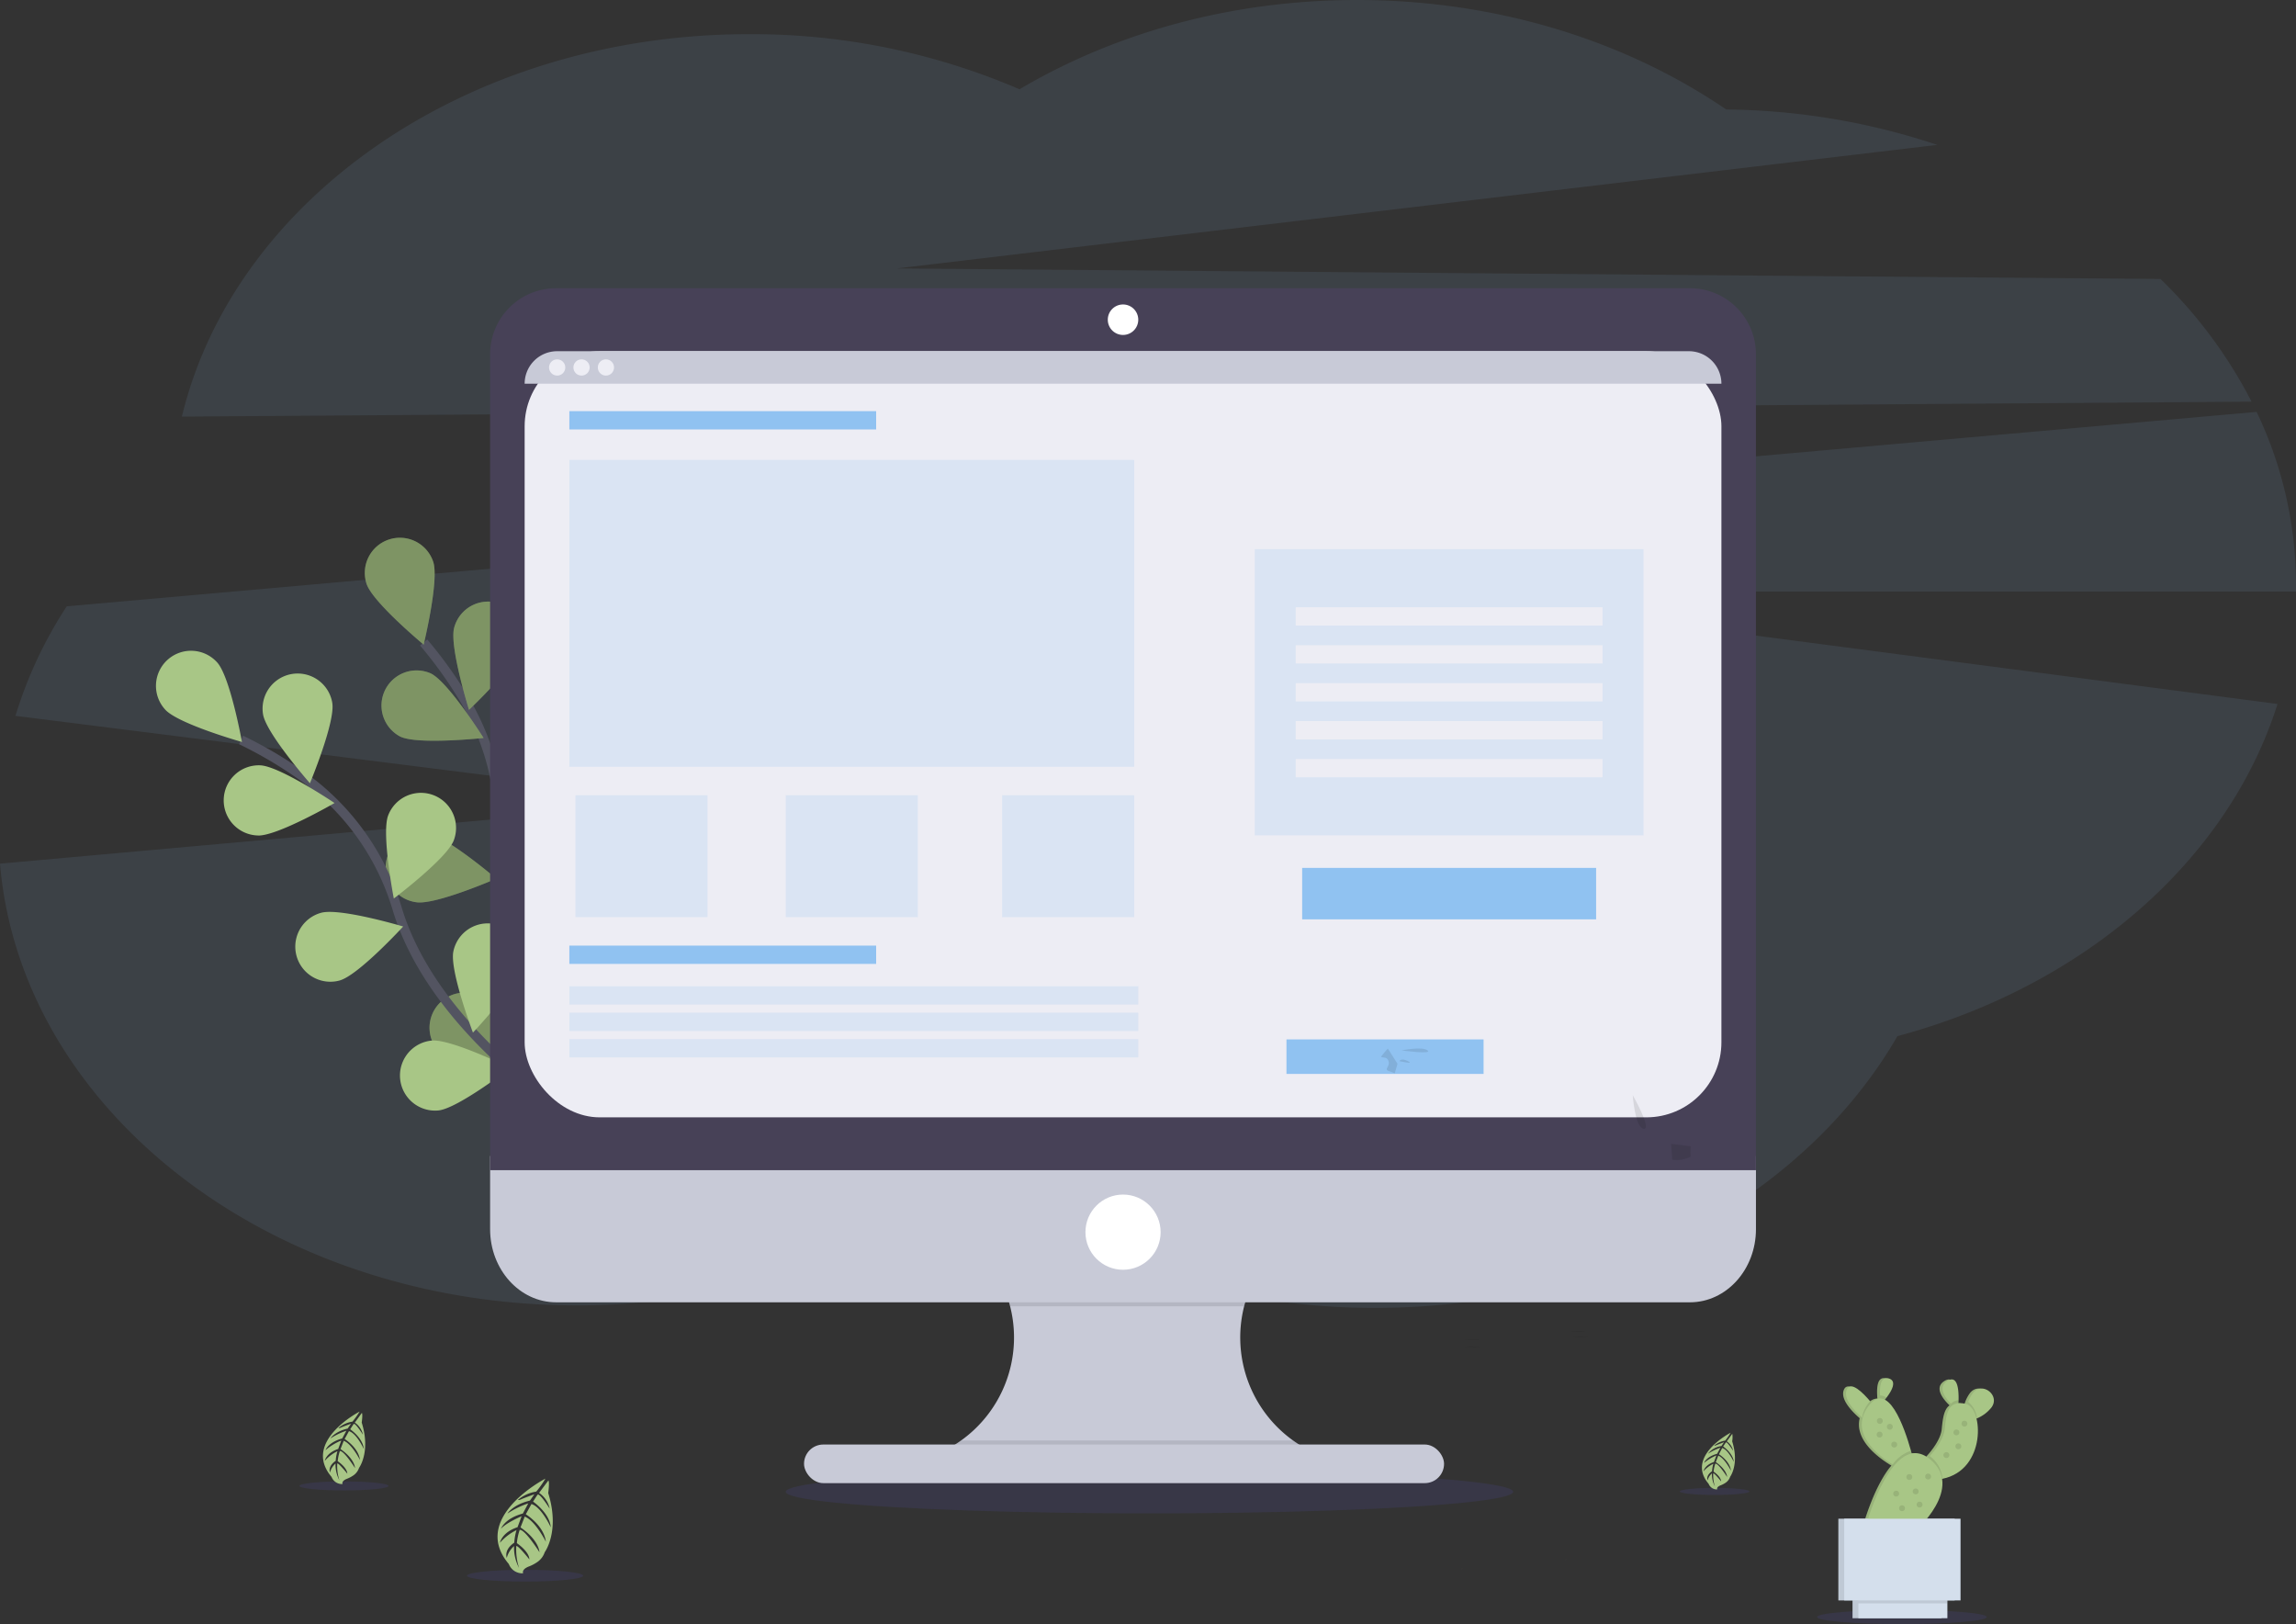 <svg xmlns="http://www.w3.org/2000/svg" width="489.535" height="346.227" viewBox="0 0 489.535 346.227"><rect x="0" y="0" width="489.535" height="346.227" fill="#333333" stroke="none"/><defs><style>.a,.k,.l{fill:#90c2f1;}.a,.e,.g{opacity:0.1;}.b{fill:none;stroke:#535461;stroke-miterlimit:10;stroke-width:2px;}.c{fill:#a8c686;}.d{opacity:0.25;}.e{fill:#6c63ff;}.f{fill:#c8cad7;}.h{fill:#474157;}.i{fill:#ededf4;}.j{fill:#fff;}.l{opacity:0.2;}.m{fill:#d4dfec;}.n{fill:#a1616a;}</style></defs><path class="a" d="M565.8,136.025a100.233,100.233,0,0,0-19.421-26.158l-269.4-2.244L498.789,81.288a146.163,146.163,0,0,0-45-7.547C432.433,59.164,404.989,50.4,375.054,50.4c-26.859,0-51.7,7.057-71.944,19.031a144.351,144.351,0,0,0-57.666-11.749c-59.858,0-109.734,35.047-120.924,81.527Z" transform="translate(-85.738 -50.4)"/><path class="a" d="M524.535,289.869a85.343,85.343,0,0,0-8.4-36.789l-466.9,41.446A90.841,90.841,0,0,0,38.3,317.881L182.883,336.1,35,349.388C39.449,402,92.8,443.552,157.982,443.552c32.808,0,62.617-10.531,84.707-27.7,22.159,17.493,52.242,28.241,85.417,28.241,49.2,0,91.669-23.684,111.445-57.93,39.674-10.644,70.493-37.378,81.042-70.814L337.745,291.385h186.79Z" transform="translate(-35 -165.276)"/><path class="b" d="M275.962,469.193S255.939,440.3,259.34,413.036a53.26,53.26,0,0,0-6.412-33.072,89.549,89.549,0,0,0-9.418-13.4" transform="translate(-153.18 -229.594)"/><path class="c" d="M229.131,320.152c1.3,3.921-2.04,17.649-2.04,17.649s-10.869-9.024-12.169-12.949a7.483,7.483,0,1,1,14.21-4.7Z" transform="translate(-136.761 -200.38)"/><path class="c" d="M272.761,355.8c-1.04,4-11.3,13.707-11.3,13.707s-4.22-13.482-3.175-17.48a7.481,7.481,0,1,1,14.479,3.773Z" transform="translate(-161.459 -218.185)"/><path class="c" d="M297.289,437.469c-2.92,2.928-16.679,6.126-16.679,6.126s3.167-13.768,6.065-16.692a7.482,7.482,0,1,1,10.6,10.566Z" transform="translate(-174.208 -262.549)"/><path class="c" d="M304.845,508.567c-2.383,3.375-15.405,8.855-15.405,8.855s.793-14.105,3.175-17.48a7.483,7.483,0,0,1,12.23,8.625Z" transform="translate(-179.212 -303.396)"/><path class="c" d="M226.765,394.4c3.717,1.8,17.762.295,17.762.295s-7.521-11.957-11.264-13.763a7.482,7.482,0,0,0-6.5,13.469Z" transform="translate(-141.421 -237.376)"/><path class="c" d="M231.564,474.905c4.09.607,17.043-5.034,17.043-5.034s-10.757-9.163-14.838-9.769a7.483,7.483,0,1,0-2.2,14.8Z" transform="translate(-142.794 -282.566)"/><path class="c" d="M251.73,553.478c3.929,1.3,17.649-2.079,17.649-2.079s-9.054-10.83-13-12.13a7.483,7.483,0,1,0-4.67,14.218Z" transform="translate(-154.91 -327.27)"/><path class="d" d="M229.131,320.152c1.3,3.921-2.04,17.649-2.04,17.649s-10.869-9.024-12.169-12.949a7.483,7.483,0,1,1,14.21-4.7Z" transform="translate(-136.761 -200.38)"/><path class="d" d="M272.761,355.8c-1.04,4-11.3,13.707-11.3,13.707s-4.22-13.482-3.175-17.48a7.481,7.481,0,1,1,14.479,3.773Z" transform="translate(-161.459 -218.185)"/><path class="d" d="M297.289,437.469c-2.92,2.928-16.679,6.126-16.679,6.126s3.167-13.768,6.065-16.692a7.482,7.482,0,1,1,10.6,10.566Z" transform="translate(-174.208 -262.549)"/><path class="d" d="M304.845,508.567c-2.383,3.375-15.405,8.855-15.405,8.855s.793-14.105,3.175-17.48a7.483,7.483,0,0,1,12.23,8.625Z" transform="translate(-179.212 -303.396)"/><path class="d" d="M226.765,394.4c3.717,1.8,17.762.295,17.762.295s-7.521-11.957-11.264-13.763a7.482,7.482,0,0,0-6.5,13.469Z" transform="translate(-141.421 -237.376)"/><path class="d" d="M231.564,474.905c4.09.607,17.043-5.034,17.043-5.034s-10.757-9.163-14.838-9.769a7.483,7.483,0,1,0-2.2,14.8Z" transform="translate(-142.794 -282.566)"/><path class="d" d="M251.73,553.478c3.929,1.3,17.649-2.079,17.649-2.079s-9.054-10.83-13-12.13a7.483,7.483,0,1,0-4.67,14.218Z" transform="translate(-154.91 -327.27)"/><path class="b" d="M224.93,495.221s-30.013-18.3-37.958-44.621a53.286,53.286,0,0,0-19.261-27.635,89.546,89.546,0,0,0-14.041-8.435" transform="translate(-102.26 -256.783)"/><path class="c" d="M124.852,373.159c2.777,3.059,5.285,16.96,5.285,16.96s-13.59-3.847-16.367-6.906a7.482,7.482,0,1,1,11.082-10.055Z" transform="translate(-78.546 -231.943)"/><path class="c" d="M179.088,388.1c.667,4.081-4.765,17.116-4.765,17.116s-9.331-10.618-10-14.7a7.482,7.482,0,1,1,14.768-2.417Z" transform="translate(-108.24 -238.246)"/><path class="c" d="M239.428,450.7c-1.486,3.86-12.767,12.36-12.767,12.36s-2.686-13.863-1.2-17.727a7.483,7.483,0,1,1,13.971,5.368Z" transform="translate(-142.695 -271.517)"/><path class="c" d="M272.681,513.722c-.81,4.055-10.5,14.339-10.5,14.339s-4.991-13.217-4.181-17.268a7.483,7.483,0,1,1,14.677,2.928Z" transform="translate(-161.344 -307.931)"/><path class="c" d="M152.426,441.962c4.133.143,16.363-6.931,16.363-6.931s-11.719-7.884-15.851-8.036a7.482,7.482,0,1,0-.511,14.955Z" transform="translate(-97.459 -263.845)"/><path class="c" d="M189.789,513.746c3.986-1.1,13.542-11.506,13.542-11.506s-13.547-4.033-17.515-2.916a7.481,7.481,0,1,0,3.986,14.422Z" transform="translate(-117.368 -304.732)"/><path class="c" d="M240.076,577.314c4.116-.433,15.293-9.054,15.293-9.054s-12.672-6.247-16.783-5.835a7.482,7.482,0,1,0,1.49,14.89Z" transform="translate(-146.57 -340.596)"/><ellipse class="e" cx="77.546" cy="4.601" rx="77.546" ry="4.601" transform="translate(167.529 313.415)"/><path class="f" d="M575.527,701.236v2.777H493.38v-2.261a27,27,0,0,0,1.858-49.872h79.747a27.02,27.02,0,0,0,.542,49.356Z" transform="translate(-294.802 -391.309)"/><path class="g" d="M577.417,651.89a27.046,27.046,0,0,0-14.929,17.9H512.6a27.046,27.046,0,0,0-14.929-17.9Z" transform="translate(-297.234 -391.314)"/><path class="f" d="M276.21,619.22v15.6c0,8.612,6.3,15.6,14.079,15.6H532.025c7.776,0,14.08-6.984,14.08-15.6v-15.6Z" transform="translate(-171.714 -372.798)"/><path class="g" d="M575.527,762.075v2.777H493.38V762.59a26.946,26.946,0,0,0,6.334-3.37H570.5A27.066,27.066,0,0,0,575.527,762.075Z" transform="translate(-294.802 -452.147)"/><rect class="f" width="136.463" height="8.231" rx="4.116" transform="translate(171.428 307.939)"/><path class="h" d="M546.1,206.3a14.08,14.08,0,0,0-14.08-14.08H290.29a14.08,14.08,0,0,0-14.08,14.08V380.236H546.1Z" transform="translate(-171.714 -130.781)"/><rect class="i" width="255.165" height="163.323" rx="16" transform="translate(111.861 74.869)"/><circle class="j" cx="3.249" cy="3.249" r="3.249" transform="translate(236.194 64.905)"/><circle class="j" cx="8.015" cy="8.015" r="8.015" transform="translate(231.429 254.654)"/><path class="f" d="M548.375,230.151H293.21a6.931,6.931,0,0,1,6.931-6.931h241.3A6.931,6.931,0,0,1,548.375,230.151Z" transform="translate(-181.349 -148.351)"/><circle class="i" cx="1.733" cy="1.733" r="1.733" transform="translate(117.06 76.601)"/><circle class="i" cx="1.733" cy="1.733" r="1.733" transform="translate(122.258 76.601)"/><circle class="i" cx="1.733" cy="1.733" r="1.733" transform="translate(127.457 76.601)"/><rect class="k" width="65.416" height="3.899" transform="translate(121.392 87.648)"/><rect class="k" width="65.416" height="3.899" transform="translate(121.392 201.584)"/><rect class="l" width="121.301" height="3.899" transform="translate(121.392 210.249)"/><rect class="l" width="121.301" height="3.899" transform="translate(121.392 215.885)"/><rect class="l" width="121.301" height="3.899" transform="translate(121.392 221.517)"/><rect class="l" width="120.434" height="65.416" transform="translate(121.392 98.046)"/><rect class="l" width="28.159" height="25.993" transform="translate(122.691 169.526)"/><rect class="l" width="28.159" height="25.993" transform="translate(213.667 169.526)"/><rect class="l" width="28.159" height="25.993" transform="translate(167.529 169.526)"/><rect class="l" width="82.887" height="61.01" transform="translate(267.533 117.073)"/><rect class="i" width="65.416" height="3.899" transform="translate(276.267 129.454)"/><rect class="i" width="65.416" height="3.899" transform="translate(276.267 137.542)"/><rect class="i" width="65.416" height="3.899" transform="translate(276.267 145.63)"/><rect class="i" width="65.416" height="3.899" transform="translate(276.267 153.714)"/><rect class="i" width="65.416" height="3.899" transform="translate(276.267 161.802)"/><rect class="k" width="62.673" height="10.973" transform="translate(277.64 185.014)"/><rect class="k" width="42.026" height="7.36" transform="translate(274.291 221.577)"/><ellipse class="e" cx="12.39" cy="1.256" rx="12.39" ry="1.256" transform="translate(99.566 334.647)"/><ellipse class="e" cx="7.425" cy="0.754" rx="7.425" ry="0.754" transform="translate(358.153 317.184)"/><path class="c" d="M290.076,778s-16.159,8.348-7.8,18.2a3.081,3.081,0,0,0,3.059,1.984s-.455-.828,1.3-1.486a8.475,8.475,0,0,0,1.733-.927,4.111,4.111,0,0,0,1.564-2.088h0s3.305-4.423.745-12.607c0,0,.329-2.313.039-2.686l-1.984,2.647a5.473,5.473,0,0,1,2.261,3.362s-2.114-3.357-2.573-2.976c-.091.078-.975,1.473-.975,1.473s3.518,2.387,3.782,5.484c0,0-1.984-4.332-4.124-4.96L285.9,785.6s3.847,2.34,4.28,5.857c0,0-2.231-4.462-4.51-5.363l-.9,2.309s3.7,2.357,4.046,5.285c0,0-3.1-4.9-4.215-4.765a11.95,11.95,0,0,0-.607,2.838s2.621,1.733,2.669,3.466c0,0-2.417-3.054-2.79-2.85a12.813,12.813,0,0,0,.589,4.666,9.278,9.278,0,0,1-1.07-4.666,5.129,5.129,0,0,0-1.551,2.517s-.7-1.69,1.6-3.24a11.825,11.825,0,0,1,.481-2.682,11.165,11.165,0,0,0-3.535,2.7s.386-2.218,3.752-3.318l.867-2.339s-3.362,1.425-4.4,2.682c0,0,.745-2.2,4.661-3.253l1.161-2.166a18.634,18.634,0,0,0-4.445,2.166s1.131-1.889,4.8-2.76l.944-1.347s-2.166.775-2.773,1.053-.728.139-.728.139a7.833,7.833,0,0,1,3.9-1.763A19.462,19.462,0,0,0,290.076,778Z" transform="translate(-173.792 -462.791)"/><ellipse class="e" cx="9.496" cy="0.962" rx="9.496" ry="0.962" transform="translate(63.848 315.802)"/><path class="c" d="M201.768,745s-12.381,6.394-5.987,13.932a2.378,2.378,0,0,0,2.344,1.521s-.347-.633.983-1.139a6.732,6.732,0,0,0,1.334-.711,3.167,3.167,0,0,0,1.2-1.6h0s2.53-3.388.568-9.656c0,0,.256-1.776.03-2.062l-1.5,2.067a4.206,4.206,0,0,1,1.733,2.573s-1.62-2.569-1.971-2.279c-.069.061-.745,1.131-.745,1.131s2.695,1.828,2.9,4.2c0,0-1.521-3.327-3.162-3.8l-.923,1.672s2.942,1.793,3.275,4.488c0,0-1.711-3.418-3.466-4.107L197.687,753s2.842,1.806,3.1,4.05c0,0-2.374-3.752-3.232-3.635a9.244,9.244,0,0,0-.464,2.166s2.01,1.343,2.045,2.66c0,0-1.854-2.339-2.14-2.166a9.824,9.824,0,0,0,.455,3.574,7.144,7.144,0,0,1-.823-3.574,3.95,3.95,0,0,0-1.187,1.91s-.533-1.3,1.226-2.482a8.982,8.982,0,0,1,.368-2.053,8.572,8.572,0,0,0-2.708,2.066s.295-1.7,2.872-2.543l.654-1.794a12.153,12.153,0,0,0-3.375,2.058s.572-1.69,3.574-2.5l.892-1.651a14.582,14.582,0,0,0-3.409,1.651s.866-1.451,3.682-2.114l.723-1.035s-1.659.594-2.123.81-.559.1-.559.1a6.014,6.014,0,0,1,2.981-1.352A18.172,18.172,0,0,0,201.768,745Z" transform="translate(-125.089 -444.088)"/><path class="c" d="M878.738,755.41s-9.682,5.021-4.683,10.9a1.858,1.858,0,0,0,1.833,1.187s-.273-.494.771-.892a5.012,5.012,0,0,0,1.044-.555,2.478,2.478,0,0,0,.936-1.252h0s1.98-2.651.433-7.551a4.888,4.888,0,0,0,.022-1.611l-1.174,1.611a3.3,3.3,0,0,1,1.356,2.019s-1.269-2.014-1.542-1.785c-.056.048-.585.866-.585.866s2.11,1.43,2.266,3.284c0,0-1.187-2.6-2.469-2.968L876.251,760s2.3,1.4,2.56,3.509c0,0-1.334-2.673-2.7-3.215l-.537,1.386s2.218,1.408,2.426,3.167c0,0-1.858-2.937-2.526-2.842a7.1,7.1,0,0,0-.364,1.7s1.568,1.049,1.6,2.079c0,0-1.451-1.828-1.672-1.707a7.657,7.657,0,0,0,.351,2.794,5.632,5.632,0,0,1-.641-2.794,3.085,3.085,0,0,0-.927,1.495s-.433-1.014.957-1.941a7.206,7.206,0,0,1,.286-1.607,6.657,6.657,0,0,0-2.114,1.616s.229-1.33,2.244-1.989l.511-1.4a9.945,9.945,0,0,0-2.638,1.6s.433-1.3,2.8-1.95l.693-1.3a11.568,11.568,0,0,0-2.664,1.3,4.538,4.538,0,0,1,2.881-1.651l.563-.81s-1.3.468-1.659.633-.433.082-.433.082a4.689,4.689,0,0,1,2.331-1.057A11.677,11.677,0,0,0,878.738,755.41Z" transform="translate(-509.75 -449.988)"/><ellipse class="e" cx="18.087" cy="1.512" rx="18.087" ry="1.512" transform="translate(387.422 343.203)"/><path class="c" d="M969.132,731.783a7.554,7.554,0,0,0-.988,1.863c-.061.16-.117.347-.178.524a1.925,1.925,0,0,0-.347-.121,4.769,4.769,0,0,0-1.542-.13c0-.2.021-.412.03-.637.061-2.283-.208-5.467-2.387-4.116-2.088,1.3-.6,3.466.75,4.852.117.121.234.234.347.342-1.226.866-1.464,2.916-1.668,5.043s-2.01,4.453-3.206,5.775l-.342.368a4.384,4.384,0,0,0-3.466-.9c-.052-.186-.1-.381-.165-.585-.966-3.5-2.98-9.574-5.554-10.9.113-.134.225-.277.342-.433,1.092-1.43,2.318-3.548.5-4.09s-1.976,1.837-1.876,3.622a3.722,3.722,0,0,0,.052.637,2.665,2.665,0,0,0-1.9.927l-.277-.333c-1.473-1.733-4.176-4.492-4.991-2.409-.762,1.941,1.612,4.462,3.284,5.922l.108.091c-1.126,4.553,3.773,8.266,6.412,9.89l.342.208c-3.639,4.289-5.883,12.329-5.883,12.329l10.189,1.82s6.754-5.831,5.892-11.307h.069c6.75-1.352,8.287-8.552,7.235-12.828l.117-.048a7.647,7.647,0,0,0,3.128-2.365C975.032,732.159,971.094,729.183,969.132,731.783Z" transform="translate(-549.141 -434.769)"/><path class="g" d="M969.132,731.783a7.554,7.554,0,0,0-.988,1.863c-.061.16-.117.347-.178.524a1.925,1.925,0,0,0-.347-.121,4.769,4.769,0,0,0-1.542-.13c0-.2.021-.412.03-.637.061-2.283-.208-5.467-2.387-4.116-2.088,1.3-.6,3.466.75,4.852.117.121.234.234.347.342-1.226.866-1.464,2.916-1.668,5.043s-2.01,4.453-3.206,5.775l-.342.368a4.384,4.384,0,0,0-3.466-.9c-.052-.186-.1-.381-.165-.585-.966-3.5-2.98-9.574-5.554-10.9.113-.134.225-.277.342-.433,1.092-1.43,2.318-3.548.5-4.09s-1.976,1.837-1.876,3.622a3.722,3.722,0,0,0,.052.637,2.665,2.665,0,0,0-1.9.927l-.277-.333c-1.473-1.733-4.176-4.492-4.991-2.409-.762,1.941,1.612,4.462,3.284,5.922l.108.091c-1.126,4.553,3.773,8.266,6.412,9.89l.342.208c-3.639,4.289-5.883,12.329-5.883,12.329l10.189,1.82s6.754-5.831,5.892-11.307h.069c6.75-1.352,8.287-8.552,7.235-12.828l.117-.048a7.647,7.647,0,0,0,3.128-2.365C975.032,732.159,971.094,729.183,969.132,731.783Z" transform="translate(-549.141 -434.769)"/><path class="c" d="M949.642,736.992l-1.191,3.466s-.663-.468-1.5-1.2c-1.668-1.46-4.046-3.981-3.284-5.922.815-2.084,3.518.667,4.991,2.409C949.248,736.455,949.642,736.992,949.642,736.992Z" transform="translate(-549.935 -437.05)"/><path class="c" d="M961.635,732.71a17.55,17.55,0,0,1-1.161,1.369,16.876,16.876,0,0,1-.212-1.837c-.1-1.785.087-4.155,1.876-3.622S962.736,731.28,961.635,732.71Z" transform="translate(-559.411 -434.761)"/><path class="c" d="M994.45,733.623c-.039,1.148-.151,2.066-.151,2.066a15.109,15.109,0,0,1-1.486-1.33c-1.347-1.4-2.837-3.557-.749-4.852C994.242,728.156,994.51,731.34,994.45,733.623Z" transform="translate(-576.859 -435.124)"/><path class="c" d="M1007.876,737.67a7.664,7.664,0,0,1-3.123,2.365,9.715,9.715,0,0,1-1.049.381l-1.4-1.971a13.938,13.938,0,0,1,.576-1.915,7.56,7.56,0,0,1,.988-1.863C1005.8,732.082,1009.764,735.058,1007.876,737.67Z" transform="translate(-583.249 -437.668)"/><path class="g" d="M953.147,739.92c.589.693.983,1.23.983,1.23l-1.191,3.466s-.663-.468-1.5-1.2a6.85,6.85,0,0,1,1.343-3.063A5.613,5.613,0,0,1,953.147,739.92Z" transform="translate(-554.423 -441.208)"/><path class="g" d="M961.663,737.548a17.556,17.556,0,0,1-1.161,1.369,16.909,16.909,0,0,1-.212-1.837,2.4,2.4,0,0,1,1.373.468Z" transform="translate(-559.439 -439.599)"/><path class="c" d="M962.433,752.211l-2.963,1.3s-.65-.312-1.581-.892c-3.11-1.915-9.375-6.737-5.2-12.42s7.7,4.51,9.1,9.5C962.2,751.188,962.433,752.211,962.433,752.211Z" transform="translate(-554.343 -440.416)"/><path class="g" d="M995.15,740.167a2.426,2.426,0,0,1,1.637-.737c-.039,1.148-.152,2.067-.152,2.067A15.087,15.087,0,0,1,995.15,740.167Z" transform="translate(-579.197 -440.931)"/><path class="g" d="M1004.792,743.775a9.752,9.752,0,0,1-1.048.381l-1.4-1.971a13.971,13.971,0,0,1,.576-1.915A5.2,5.2,0,0,1,1004.792,743.775Z" transform="translate(-583.272 -441.407)"/><path class="c" d="M983.2,756.973c-.165.035-.333.065-.5.087-9.929,1.512-3.275-3.847-3.275-3.847s.433-.412,1.057-1.087c1.2-1.3,3-3.635,3.206-5.775.312-3.219.671-6.238,4.471-5.354S992.594,755.089,983.2,756.973Z" transform="translate(-569.047 -441.73)"/><rect class="m" width="18.979" height="4.991" transform="translate(394.981 339.976)"/><rect class="m" width="24.797" height="17.415" transform="translate(391.962 323.756)"/><rect class="g" width="18.979" height="4.991" transform="translate(394.981 339.976)"/><rect class="g" width="24.797" height="17.415" transform="translate(391.962 323.756)"/><rect class="m" width="18.979" height="4.991" transform="translate(396.229 339.976)"/><path class="g" d="M970.389,764.32c.433,1.49.646,2.513.646,2.513l-2.963,1.3s-.65-.312-1.581-.892A7.625,7.625,0,0,1,970.389,764.32Z" transform="translate(-562.953 -455.038)"/><path class="g" d="M983.2,771.738c-.165.035-.333.065-.5.087-9.929,1.512-3.275-3.847-3.275-3.847s.433-.412,1.057-1.087A6.606,6.606,0,0,1,983.2,771.738Z" transform="translate(-569.047 -456.494)"/><path class="c" d="M953.7,780.43s5.563-19.928,13.36-13.781-3.171,15.6-3.171,15.6Z" transform="translate(-555.704 -455.691)"/><circle class="g" cx="0.624" cy="0.624" r="0.624" transform="translate(400.18 302.286)"/><circle class="g" cx="0.624" cy="0.624" r="0.624" transform="translate(400.128 305.197)"/><circle class="g" cx="0.624" cy="0.624" r="0.624" transform="translate(418.219 302.858)"/><circle class="g" cx="0.624" cy="0.624" r="0.624" transform="translate(403.663 317.778)"/><circle class="g" cx="0.624" cy="0.624" r="0.624" transform="translate(416.919 307.692)"/><circle class="g" cx="0.624" cy="0.624" r="0.624" transform="translate(410.473 314.139)"/><circle class="g" cx="0.624" cy="0.624" r="0.624" transform="translate(402.311 303.533)"/><circle class="g" cx="0.624" cy="0.624" r="0.624" transform="translate(416.503 304.729)"/><circle class="g" cx="0.624" cy="0.624" r="0.624" transform="translate(414.372 309.564)"/><circle class="g" cx="0.624" cy="0.624" r="0.624" transform="translate(407.822 317.31)"/><circle class="g" cx="0.624" cy="0.624" r="0.624" transform="translate(406.47 314.243)"/><circle class="g" cx="0.624" cy="0.624" r="0.624" transform="translate(403.247 307.328)"/><rect class="g" width="18.979" height="1.824" transform="translate(396.229 339.976)"/><rect class="m" width="24.797" height="17.415" transform="translate(393.214 323.756)"/><circle class="g" cx="0.624" cy="0.624" r="0.624" transform="translate(408.654 320.117)"/><circle class="g" cx="0.624" cy="0.624" r="0.624" transform="translate(404.911 320.897)"/><path class="n" d="M754.21,822.311l.29-.221A1.555,1.555,0,0,1,754.21,822.311Z" transform="translate(-442.636 -487.781)"/><path class="n" d="M805.26,817.794l.312-.234A1.833,1.833,0,0,1,805.26,817.794Z" transform="translate(-471.57 -485.213)"/><path class="g" d="M861.622,615.989a6.592,6.592,0,0,1-3.925.654l-.247-3.383,4.18.533A12.776,12.776,0,0,0,861.622,615.989Z" transform="translate(-501.151 -369.42)"/><path class="g" d="M718.182,569.612s-.221.866-.594,2.036c-.472-.191-.866-.342-1.157-.433-1.3-.433.229-.988-.152-2.127-.325-.979-.927-.671-1.62-.944a18.909,18.909,0,0,1,1.469-1.763Z" transform="translate(-420.22 -342.849)"/><path class="g" d="M724.79,566.761s4.41-.91,5.55,0S724.79,566.761,724.79,566.761Z" transform="translate(-425.961 -342.836)"/><path class="g" d="M723.74,572.117s.3-.763,1.824,0S723.74,572.117,723.74,572.117Z" transform="translate(-425.366 -345.908)"/><path class="g" d="M838.58,589.32s.459,6.932,2.326,7.157S838.58,589.32,838.58,589.32Z" transform="translate(-490.456 -355.851)"/><path class="g" d="M755.72,709.6a16.034,16.034,0,0,1,2.968,0C760.338,709.734,755.72,709.6,755.72,709.6Z" transform="translate(-443.492 -423.984)"/><path class="g" d="M755.72,713.05a16.023,16.023,0,0,1,2.968,0C760.338,713.2,755.72,713.05,755.72,713.05Z" transform="translate(-443.492 -425.94)"/><path class="g" d="M807.77,705.55a16.024,16.024,0,0,1,2.968,0C812.388,705.706,807.77,705.55,807.77,705.55Z" transform="translate(-472.993 -421.689)"/><path class="g" d="M808.94,708.31a16,16,0,0,1,2.968,0C813.554,708.462,808.94,708.31,808.94,708.31Z" transform="translate(-473.656 -423.253)"/></svg>